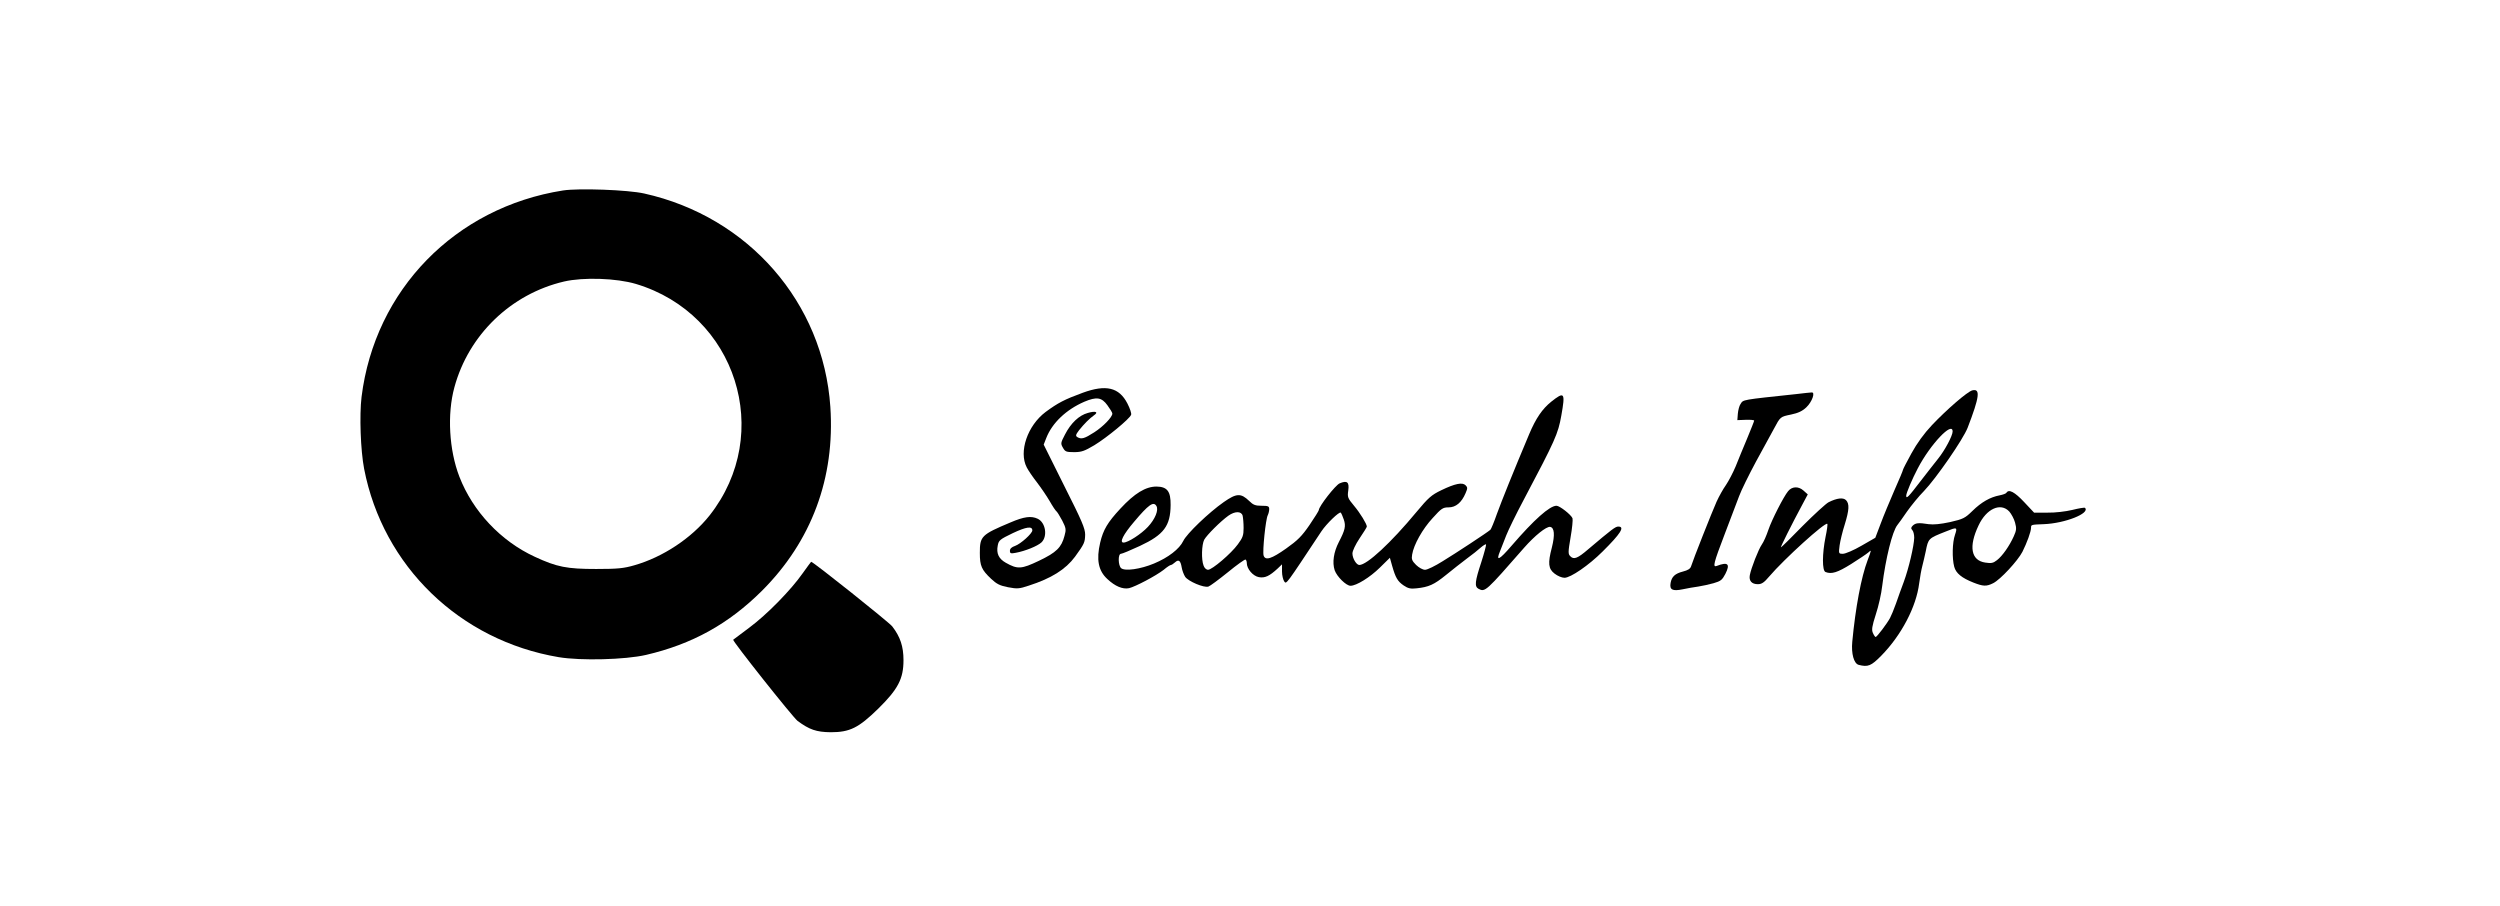 <?xml version="1.0" standalone="no"?>
<!DOCTYPE svg PUBLIC "-//W3C//DTD SVG 20010904//EN"
 "http://www.w3.org/TR/2001/REC-SVG-20010904/DTD/svg10.dtd">
<svg version="1.0" xmlns="http://www.w3.org/2000/svg"
 width="1562pt" height="566pt" viewBox="0 0 1562 566"
 preserveAspectRatio="xMidYMid meet">

<g transform="translate(0,566) scale(0.1,-0.1)"
fill="#000000" stroke="none">
<path d="M3518 4470 c-674 -106 -1176 -621 -1259 -1290 -14 -116 -6 -334 16
-449 118 -609 598 -1073 1216 -1177 138 -23 415 -16 545 14 288 67 516 193
725 401 310 310 457 706 427 1149 -44 652 -512 1188 -1163 1333 -102 23 -409
34 -507 19z m455 -584 c627 -188 865 -934 460 -1447 -112 -141 -291 -260 -470
-311 -66 -19 -102 -23 -238 -23 -183 0 -245 12 -383 76 -213 98 -388 284 -472
501 -64 166 -77 390 -31 558 89 328 353 583 685 661 121 28 328 21 449 -15z"/>
<path d="M6765 3206 c-115 -42 -156 -64 -232 -120 -113 -85 -169 -248 -118
-346 9 -18 38 -61 64 -94 26 -34 62 -87 80 -118 18 -32 37 -60 42 -63 5 -4 21
-30 36 -58 24 -47 25 -56 14 -95 -19 -73 -51 -104 -160 -156 -109 -52 -133
-54 -207 -12 -44 25 -60 58 -50 108 6 32 13 38 94 77 85 40 122 45 122 17 0
-19 -72 -84 -108 -97 -21 -7 -32 -17 -32 -30 0 -17 5 -19 36 -13 60 11 136 42
161 65 40 38 26 125 -24 148 -40 19 -85 13 -169 -23 -183 -77 -192 -86 -192
-191 0 -81 11 -105 70 -161 35 -33 55 -43 106 -53 58 -11 70 -10 130 10 140
45 230 101 289 181 58 80 62 89 63 138 0 38 -20 85 -130 303 l-129 259 16 41
c37 95 125 178 238 227 76 32 108 28 144 -22 17 -23 31 -46 31 -52 0 -22 -57
-81 -113 -117 -62 -40 -81 -45 -106 -30 -12 8 -10 15 11 43 31 39 66 74 93 93
31 21 10 29 -38 15 -55 -15 -106 -63 -143 -135 -27 -52 -28 -56 -13 -82 14
-25 20 -28 70 -28 47 0 65 7 126 43 79 48 221 165 230 190 4 8 -7 40 -23 71
-52 101 -134 120 -279 67z"/>
<path d="M12323 3221 c-31 -8 -159 -119 -252 -217 -50 -53 -94 -114 -128 -176
-29 -53 -53 -99 -53 -103 0 -4 -24 -62 -54 -129 -29 -67 -68 -160 -86 -209
l-33 -87 -87 -50 c-48 -28 -100 -50 -115 -50 -27 0 -28 0 -21 53 4 28 18 87
32 130 28 91 30 129 8 152 -18 18 -57 13 -109 -13 -16 -8 -89 -75 -162 -148
-72 -74 -133 -134 -136 -134 -4 0 67 143 136 271 l32 60 -28 25 c-31 27 -71
25 -95 -5 -28 -34 -102 -179 -123 -241 -12 -36 -30 -77 -41 -92 -21 -30 -67
-148 -75 -191 -7 -36 12 -57 50 -57 24 0 39 10 71 48 94 110 350 342 363 329
3 -3 -2 -40 -11 -82 -21 -104 -22 -211 0 -219 38 -15 75 -3 160 50 49 31 97
63 107 72 21 19 21 19 -4 -48 -40 -105 -76 -297 -96 -510 -7 -74 10 -136 40
-144 58 -15 78 -7 141 57 126 128 219 306 237 452 5 39 14 88 20 110 6 22 15
63 21 90 16 81 16 81 125 124 71 29 74 28 58 -20 -17 -48 -19 -148 -5 -200 11
-41 47 -70 120 -99 61 -24 81 -25 123 -4 45 22 154 140 183 196 28 56 54 126
54 151 0 19 1 19 80 22 132 5 291 68 257 102 -3 3 -39 -3 -79 -13 -42 -10
-108 -18 -156 -17 l-83 0 -62 66 c-59 63 -96 83 -111 58 -3 -5 -22 -12 -43
-16 -58 -11 -113 -42 -169 -97 -47 -46 -58 -51 -140 -70 -61 -13 -103 -17
-134 -13 -63 10 -81 8 -99 -9 -12 -12 -12 -18 -3 -28 7 -7 12 -28 12 -48 -1
-49 -34 -191 -65 -275 -14 -38 -37 -100 -49 -136 -13 -37 -30 -77 -37 -90 -18
-34 -82 -119 -90 -119 -3 0 -11 11 -17 25 -9 20 -6 41 18 116 17 51 35 131 40
178 22 174 63 341 95 381 7 8 34 46 60 84 27 38 74 96 106 128 75 78 245 323
273 396 74 192 81 246 29 233z m-123 -257 c0 -26 -48 -117 -90 -169 -22 -27
-72 -92 -111 -142 -75 -98 -89 -113 -89 -90 0 16 39 108 73 172 78 149 217
296 217 229z m354 -500 c13 -15 30 -46 36 -69 10 -37 9 -48 -8 -86 -27 -60
-71 -123 -105 -149 -23 -18 -35 -21 -73 -15 -89 13 -105 100 -42 232 49 105
138 145 192 87z"/>
<path d="M11225 3198 c-346 -37 -332 -34 -350 -62 -8 -11 -15 -39 -17 -61 l-3
-40 53 2 c28 1 52 -1 52 -5 0 -4 -20 -54 -44 -112 -24 -58 -57 -136 -72 -175
-16 -38 -43 -90 -60 -115 -18 -25 -44 -72 -59 -105 -29 -65 -148 -366 -159
-403 -5 -16 -20 -25 -51 -33 -50 -13 -70 -32 -77 -71 -8 -43 12 -53 75 -40 29
6 72 14 97 17 25 4 68 13 96 21 45 13 54 20 74 58 32 63 16 77 -54 50 -26 -10
-20 16 50 199 36 94 77 201 90 237 13 36 61 133 105 215 45 83 95 175 112 205
41 77 40 76 108 90 44 9 71 22 95 45 36 34 58 96 33 93 -8 0 -50 -5 -94 -10z"/>
<path d="M9692 3150 c-56 -45 -96 -104 -137 -201 -104 -247 -172 -417 -202
-499 -18 -52 -37 -97 -41 -100 -16 -15 -220 -149 -299 -197 -46 -29 -95 -53
-109 -53 -15 0 -38 13 -56 30 -26 26 -30 36 -25 65 10 62 65 160 128 228 55
61 64 67 100 67 45 0 81 30 106 89 13 30 13 36 0 49 -20 20 -65 11 -152 -31
-62 -30 -80 -46 -155 -136 -159 -192 -309 -331 -357 -331 -18 0 -43 41 -43 72
0 16 19 56 45 95 25 37 45 69 45 73 0 16 -42 85 -80 130 -40 48 -42 54 -36 96
7 52 -7 64 -54 44 -26 -11 -130 -144 -130 -167 0 -4 -26 -46 -58 -93 -48 -70
-74 -96 -146 -147 -92 -65 -130 -77 -141 -44 -8 25 13 228 26 252 5 10 9 27 9
38 0 18 -6 21 -47 21 -39 0 -53 5 -78 30 -52 50 -79 49 -159 -7 -93 -65 -232
-198 -253 -243 -24 -50 -94 -104 -183 -141 -84 -35 -181 -49 -205 -29 -19 16
-21 90 -1 90 7 0 60 22 118 49 150 70 191 125 192 256 1 85 -21 114 -88 115
-68 0 -137 -42 -226 -138 -80 -86 -107 -132 -126 -212 -25 -106 -12 -176 45
-228 48 -45 95 -65 135 -57 39 9 168 77 217 115 20 17 40 30 45 30 4 0 15 7
25 16 23 21 35 12 42 -30 3 -19 13 -46 22 -60 19 -28 117 -70 145 -61 10 3 64
43 121 89 57 47 107 82 111 80 5 -3 8 -13 8 -22 0 -36 38 -81 75 -88 38 -7 66
6 118 54 l27 26 0 -45 c0 -24 7 -52 14 -62 14 -18 8 -25 232 313 32 48 112
125 121 117 4 -4 12 -23 19 -43 14 -41 8 -66 -31 -141 -32 -62 -42 -127 -26
-176 14 -40 72 -97 99 -97 37 0 122 53 183 113 l63 62 14 -50 c21 -74 34 -97
72 -123 28 -19 44 -22 80 -18 77 8 110 23 184 83 39 32 98 78 131 103 33 24
72 55 87 69 15 13 30 22 33 20 2 -3 -11 -53 -30 -112 -40 -121 -43 -152 -17
-166 41 -22 46 -16 285 257 66 75 138 133 162 130 27 -4 31 -50 11 -129 -26
-99 -22 -133 17 -163 19 -15 46 -26 62 -26 38 0 152 78 238 164 113 112 141
156 98 156 -18 0 -39 -16 -188 -142 -66 -57 -90 -66 -111 -44 -15 14 -15 25 1
119 10 56 15 110 12 119 -9 22 -80 78 -100 78 -43 0 -140 -87 -280 -249 -79
-92 -101 -102 -72 -33 8 21 25 64 38 97 13 33 61 132 108 220 199 376 216 415
236 528 26 145 20 153 -63 87z m-2467 -651 c16 -25 -8 -83 -53 -131 -42 -45
-124 -98 -152 -98 -27 0 -3 49 66 130 90 107 121 129 139 99z m539 -61 c3 -13
6 -47 6 -77 0 -46 -5 -60 -36 -102 -42 -58 -161 -159 -186 -159 -11 0 -23 11
-28 26 -15 38 -12 131 4 162 16 29 102 115 151 150 41 29 81 29 89 0z"/>
<path d="M5015 2078 c-72 -103 -222 -257 -334 -340 -53 -40 -98 -73 -100 -75
-8 -5 373 -485 402 -507 74 -55 118 -70 207 -71 120 0 174 27 297 147 124 122
158 187 158 303 0 86 -20 146 -70 211 -20 26 -494 404 -507 404 -1 0 -25 -33
-53 -72z"/>
</g>
</svg>
